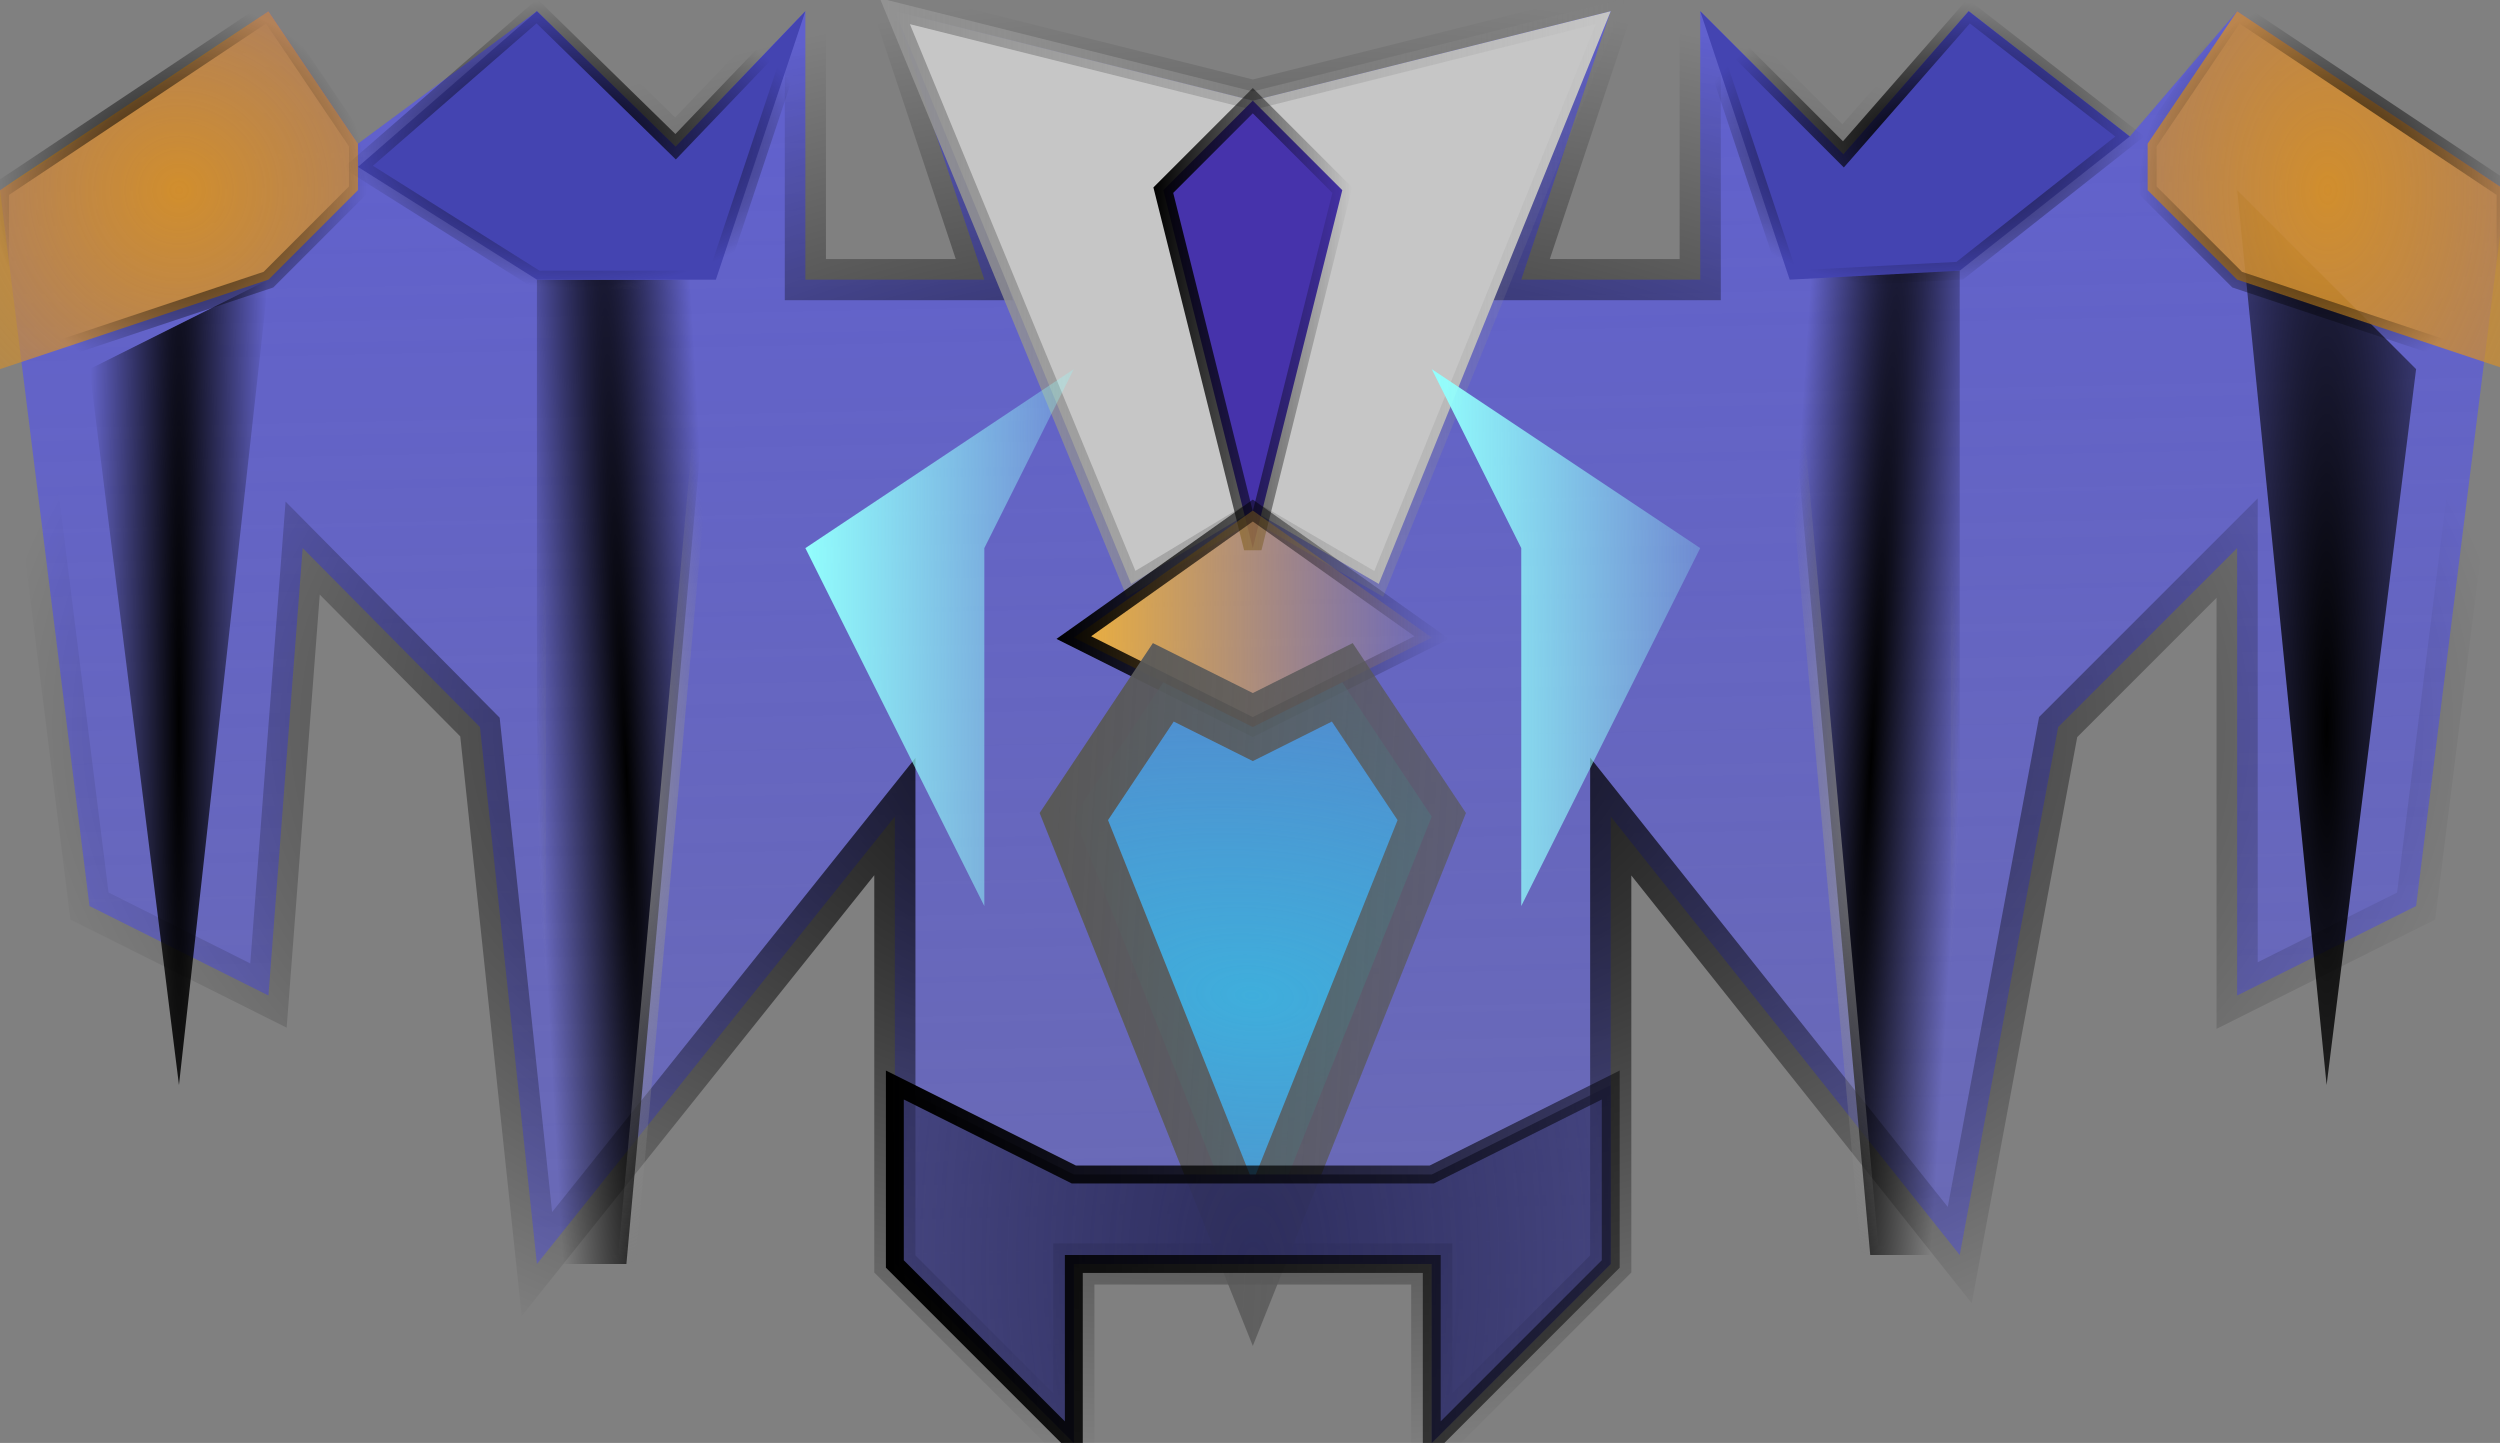 <?xml version="1.0" encoding="UTF-8" standalone="no"?>
<!-- Created with Inkscape (http://www.inkscape.org/) -->

<svg
   xmlns:dc="http://purl.org/dc/elements/1.1/"
   xmlns:cc="http://creativecommons.org/ns#"
   xmlns:rdf="http://www.w3.org/1999/02/22-rdf-syntax-ns#"
   xmlns:svg="http://www.w3.org/2000/svg"
   xmlns="http://www.w3.org/2000/svg"
   xmlns:xlink="http://www.w3.org/1999/xlink"
   xmlns:sodipodi="http://sodipodi.sourceforge.net/DTD/sodipodi-0.dtd"
   xmlns:inkscape="http://www.inkscape.org/namespaces/inkscape"
   id="svg2"
   version="1.1"
   inkscape:version="0.91 r13725"
   width="139.688"
   height="80.625"
   viewBox="0 0 139.688 80.625"
   sodipodi:docname="land3em2.svg">
  <rect x="0" y="0" width="139.688" height="80.625" fill="#808080" stroke="none"/>
  <defs
     id="defs6">
    <linearGradient
       inkscape:collect="always"
       id="linearGradient4445">
      <stop
         style="stop-color:#2e2e5e;stop-opacity:1;"
         offset="0"
         id="stop4447" />
      <stop
         style="stop-color:#2e2e5e;stop-opacity:0;"
         offset="1"
         id="stop4449" />
    </linearGradient>
    <linearGradient
       inkscape:collect="always"
       id="linearGradient4437">
      <stop
         style="stop-color:#000000;stop-opacity:1;"
         offset="0"
         id="stop4439" />
      <stop
         style="stop-color:#000000;stop-opacity:0;"
         offset="1"
         id="stop4441" />
    </linearGradient>
    <linearGradient
       inkscape:collect="always"
       id="linearGradient4417">
      <stop
         style="stop-color:#595959;stop-opacity:1;"
         offset="0"
         id="stop4419" />
      <stop
         style="stop-color:#595959;stop-opacity:0;"
         offset="1"
         id="stop4421" />
    </linearGradient>
    <linearGradient
       inkscape:collect="always"
       id="linearGradient4407">
      <stop
         style="stop-color:#929292;stop-opacity:1;"
         offset="0"
         id="stop4409" />
      <stop
         style="stop-color:#929292;stop-opacity:0;"
         offset="1"
         id="stop4411" />
    </linearGradient>
    <linearGradient
       inkscape:collect="always"
       id="linearGradient4399">
      <stop
         style="stop-color:#929292;stop-opacity:1;"
         offset="0"
         id="stop4401" />
      <stop
         style="stop-color:#929292;stop-opacity:0;"
         offset="1"
         id="stop4403" />
    </linearGradient>
    <linearGradient
       inkscape:collect="always"
       id="linearGradient4391">
      <stop
         style="stop-color:#000000;stop-opacity:1;"
         offset="0"
         id="stop4393" />
      <stop
         style="stop-color:#000000;stop-opacity:0;"
         offset="1"
         id="stop4395" />
    </linearGradient>
    <linearGradient
       inkscape:collect="always"
       id="linearGradient4383">
      <stop
         style="stop-color:#f4b436;stop-opacity:1;"
         offset="0"
         id="stop4385" />
      <stop
         style="stop-color:#f4b436;stop-opacity:0;"
         offset="1"
         id="stop4387" />
    </linearGradient>
    <linearGradient
       inkscape:collect="always"
       id="linearGradient4365">
      <stop
         style="stop-color:#92fefd;stop-opacity:1;"
         offset="0"
         id="stop4367" />
      <stop
         style="stop-color:#92fefd;stop-opacity:0;"
         offset="1"
         id="stop4369" />
    </linearGradient>
    <linearGradient
       inkscape:collect="always"
       id="linearGradient4355">
      <stop
         style="stop-color:#3faedc;stop-opacity:1;"
         offset="0"
         id="stop4357" />
      <stop
         style="stop-color:#3faedc;stop-opacity:0;"
         offset="1"
         id="stop4359" />
    </linearGradient>
    <linearGradient
       inkscape:collect="always"
       id="linearGradient4345">
      <stop
         style="stop-color:#000000;stop-opacity:1;"
         offset="0"
         id="stop4347" />
      <stop
         style="stop-color:#000000;stop-opacity:0;"
         offset="1"
         id="stop4349" />
    </linearGradient>
    <linearGradient
       inkscape:collect="always"
       id="linearGradient4333">
      <stop
         style="stop-color:#000000;stop-opacity:1;"
         offset="0"
         id="stop4335" />
      <stop
         style="stop-color:#000000;stop-opacity:0;"
         offset="1"
         id="stop4337" />
    </linearGradient>
    <linearGradient
       inkscape:collect="always"
       id="linearGradient4323">
      <stop
         style="stop-color:#000000;stop-opacity:1;"
         offset="0"
         id="stop4325" />
      <stop
         style="stop-color:#000000;stop-opacity:0;"
         offset="1"
         id="stop4327" />
    </linearGradient>
    <linearGradient
       inkscape:collect="always"
       id="linearGradient4309">
      <stop
         style="stop-color:#d18e2d;stop-opacity:1;"
         offset="0"
         id="stop4311" />
      <stop
         style="stop-color:#d18e2d;stop-opacity:0;"
         offset="1"
         id="stop4313" />
    </linearGradient>
    <linearGradient
       inkscape:collect="always"
       id="linearGradient4301">
      <stop
         style="stop-color:#5d5dd5;stop-opacity:1;"
         offset="0"
         id="stop4303" />
      <stop
         style="stop-color:#5d5dd5;stop-opacity:0;"
         offset="1"
         id="stop4305" />
    </linearGradient>
    <linearGradient
       inkscape:collect="always"
       id="linearGradient4287">
      <stop
         style="stop-color:#000000;stop-opacity:1;"
         offset="0"
         id="stop4289" />
      <stop
         style="stop-color:#000000;stop-opacity:0;"
         offset="1"
         id="stop4291" />
    </linearGradient>
    <linearGradient
       inkscape:collect="always"
       id="linearGradient4277">
      <stop
         style="stop-color:#000000;stop-opacity:1;"
         offset="0"
         id="stop4279" />
      <stop
         style="stop-color:#000000;stop-opacity:0;"
         offset="1"
         id="stop4281" />
    </linearGradient>
    <linearGradient
       inkscape:collect="always"
       id="linearGradient4211">
      <stop
         style="stop-color:#000000;stop-opacity:1;"
         offset="0"
         id="stop4213" />
      <stop
         style="stop-color:#000000;stop-opacity:0;"
         offset="1"
         id="stop4215" />
    </linearGradient>
    <linearGradient
       inkscape:collect="always"
       xlink:href="#linearGradient4211"
       id="linearGradient4217"
       x1="64.446"
       y1="17.832"
       x2="75.554"
       y2="17.832"
       gradientUnits="userSpaceOnUse" />
    <radialGradient
       inkscape:collect="always"
       xlink:href="#linearGradient4277"
       id="radialGradient4285"
       cx="69.999"
       cy="40.606"
       fx="69.999"
       fy="40.606"
       r="70.536"
       gradientTransform="matrix(1,0,0,0.584,0,16.873)"
       gradientUnits="userSpaceOnUse" />
    <radialGradient
       inkscape:collect="always"
       xlink:href="#linearGradient4287"
       id="radialGradient4293"
       cx="130"
       cy="40.625"
       fx="130"
       fy="40.625"
       r="5"
       gradientTransform="matrix(2,0,0,17,-130,-650)"
       gradientUnits="userSpaceOnUse" />
    <radialGradient
       inkscape:collect="always"
       xlink:href="#linearGradient4287"
       id="radialGradient4295"
       cx="104.5"
       cy="42.625"
       fx="104.5"
       fy="42.625"
       r="5"
       gradientTransform="matrix(0.999,0.054,-1.1,20.4,47.039,-832.552)"
       gradientUnits="userSpaceOnUse" />
    <radialGradient
       inkscape:collect="always"
       xlink:href="#linearGradient4287"
       id="radialGradient4297"
       cx="10"
       cy="40.625"
       fx="10"
       fy="40.625"
       r="5"
       gradientTransform="matrix(1,0,0,27,0,-1056.25)"
       gradientUnits="userSpaceOnUse" />
    <radialGradient
       inkscape:collect="always"
       xlink:href="#linearGradient4287"
       id="radialGradient4299"
       cx="35"
       cy="43.125"
       fx="35"
       fy="43.125"
       r="5"
       gradientTransform="matrix(0.999,-0.046,1,21.5,-43.087,-882.436)"
       gradientUnits="userSpaceOnUse" />
    <linearGradient
       inkscape:collect="always"
       xlink:href="#linearGradient4301"
       id="linearGradient4307"
       x1="70"
       y1="-19.375"
       x2="75"
       y2="220.625"
       gradientUnits="userSpaceOnUse" />
    <radialGradient
       inkscape:collect="always"
       xlink:href="#linearGradient4309"
       id="radialGradient4319"
       cx="130"
       cy="10.626"
       fx="130"
       fy="10.626"
       r="10.5"
       gradientTransform="matrix(3.81,-9.5233387e-5,1.4285246e-4,5.714,-365.24,-50.083)"
       gradientUnits="userSpaceOnUse" />
    <radialGradient
       inkscape:collect="always"
       xlink:href="#linearGradient4309"
       id="radialGradient4321"
       cx="10"
       cy="10.626"
       fx="10"
       fy="10.626"
       r="10.5"
       gradientTransform="matrix(3.81,-9.5161063e-5,9.5163436e-5,3.81,-28.096,-29.854)"
       gradientUnits="userSpaceOnUse" />
    <radialGradient
       inkscape:collect="always"
       xlink:href="#linearGradient4323"
       id="radialGradient4341"
       cx="130"
       cy="10.626"
       fx="130"
       fy="10.626"
       r="10.5"
       gradientTransform="matrix(1,0,0,1.018,0,-0.195)"
       gradientUnits="userSpaceOnUse" />
    <radialGradient
       inkscape:collect="always"
       xlink:href="#linearGradient4333"
       id="radialGradient4343"
       cx="10"
       cy="10.626"
       fx="10"
       fy="10.626"
       r="10.5"
       gradientTransform="matrix(1,0,0,1.018,0,-0.195)"
       gradientUnits="userSpaceOnUse" />
    <radialGradient
       inkscape:collect="always"
       xlink:href="#linearGradient4345"
       id="radialGradient4351"
       cx="107.168"
       cy="8.042"
       fx="107.168"
       fy="8.042"
       r="12.642"
       gradientTransform="matrix(1,0,0,0.641,0,2.888)"
       gradientUnits="userSpaceOnUse" />
    <radialGradient
       inkscape:collect="always"
       xlink:href="#linearGradient4323"
       id="radialGradient4353"
       cx="32.319"
       cy="8.035"
       fx="32.319"
       fy="8.035"
       r="13.155"
       gradientTransform="matrix(1,0,0,0.615,0,3.094)"
       gradientUnits="userSpaceOnUse" />
    <linearGradient
       inkscape:collect="always"
       xlink:href="#linearGradient4365"
       id="linearGradient4379"
       x1="45"
       y1="35.625"
       x2="65"
       y2="35.625"
       gradientUnits="userSpaceOnUse" />
    <linearGradient
       inkscape:collect="always"
       xlink:href="#linearGradient4365"
       id="linearGradient4381"
       x1="80"
       y1="35.625"
       x2="100"
       y2="35.625"
       gradientUnits="userSpaceOnUse" />
    <linearGradient
       inkscape:collect="always"
       xlink:href="#linearGradient4383"
       id="linearGradient4389"
       x1="59.031"
       y1="34.549"
       x2="80.969"
       y2="34.549"
       gradientUnits="userSpaceOnUse" />
    <linearGradient
       inkscape:collect="always"
       xlink:href="#linearGradient4391"
       id="linearGradient4397"
       x1="59.031"
       y1="34.549"
       x2="80.969"
       y2="34.549"
       gradientUnits="userSpaceOnUse" />
    <linearGradient
       inkscape:collect="always"
       xlink:href="#linearGradient4399"
       id="linearGradient4405"
       x1="49.538"
       y1="16.628"
       x2="90.833"
       y2="16.628"
       gradientUnits="userSpaceOnUse" />
    <radialGradient
       inkscape:collect="always"
       xlink:href="#linearGradient4407"
       id="radialGradient4413"
       cx="35"
       cy="43.125"
       fx="35"
       fy="43.125"
       r="5"
       gradientTransform="matrix(1,0,0,5.5,0,-194.062)"
       gradientUnits="userSpaceOnUse" />
    <radialGradient
       inkscape:collect="always"
       xlink:href="#linearGradient4407"
       id="radialGradient4415"
       cx="104.5"
       cy="42.625"
       fx="104.5"
       fy="42.625"
       r="5"
       gradientTransform="matrix(1,0,0,5.5,0,-191.812)"
       gradientUnits="userSpaceOnUse" />
    <linearGradient
       inkscape:collect="always"
       xlink:href="#linearGradient4417"
       id="linearGradient4423"
       x1="58.089"
       y1="55.568"
       x2="140"
       y2="60.625"
       gradientUnits="userSpaceOnUse" />
    <radialGradient
       inkscape:collect="always"
       xlink:href="#linearGradient4355"
       id="radialGradient4427"
       cx="70"
       cy="55.568"
       fx="70"
       fy="55.568"
       r="11.911"
       gradientTransform="matrix(5.877,0.425,-0.227,3.136,-328.813,-148.387)"
       gradientUnits="userSpaceOnUse" />
    <linearGradient
       inkscape:collect="always"
       xlink:href="#linearGradient4437"
       id="linearGradient4443"
       x1="49.5"
       y1="70.824"
       x2="125"
       y2="70.625"
       gradientUnits="userSpaceOnUse" />
    <radialGradient
       inkscape:collect="always"
       xlink:href="#linearGradient4445"
       id="radialGradient4453"
       cx="70"
       cy="70.824"
       fx="70"
       fy="70.824"
       r="20.5"
       gradientTransform="matrix(2.683,-0.01,0.019,5.132,-119.12,-291.939)"
       gradientUnits="userSpaceOnUse" />
  </defs>
  <sodipodi:namedview
     pagecolor="#ffffff"
     bordercolor="#666666"
     borderopacity="1"
     objecttolerance="10"
     gridtolerance="10"
     guidetolerance="10"
     inkscape:pageopacity="0"
     inkscape:pageshadow="2"
     inkscape:window-width="1191"
     inkscape:window-height="688"
     id="namedview4"
     showgrid="true"
     inkscape:snap-bbox="true"
     inkscape:bbox-paths="true"
     inkscape:bbox-nodes="true"
     inkscape:snap-bbox-edge-midpoints="true"
     inkscape:snap-bbox-midpoints="true"
     inkscape:object-paths="true"
     inkscape:object-nodes="true"
     inkscape:snap-intersection-paths="true"
     inkscape:snap-smooth-nodes="true"
     inkscape:snap-midpoints="true"
     inkscape:snap-object-midpoints="true"
     inkscape:snap-center="true"
     inkscape:snap-text-baseline="true"
     inkscape:snap-page="true"
     inkscape:zoom="2.9271318"
     inkscape:cx="29.24259"
     inkscape:cy="51.863974"
     inkscape:window-x="22"
     inkscape:window-y="52"
     inkscape:window-maximized="0"
     inkscape:current-layer="svg2">
    <inkscape:grid
       type="xygrid"
       id="grid4138"
       empspacing="1" />
  </sodipodi:namedview>
  <path
     style="fill:url(#linearGradient4307);fill-rule:evenodd;stroke:url(#radialGradient4285);stroke-width:2.3;stroke-linecap:butt;stroke-linejoin:miter;stroke-opacity:1;fill-opacity:1;stroke-miterlimit:4;stroke-dasharray:none"
     d="m 0,10.625 c 3.245,-1.913 15,-10 15,-10 L 20,8.028 30,0.625 37.75,8.199 45,0.625 l 0,15 10,0 -5,-15 20,5 20,-5 -5,15 10,0 0,-15 8,8 7,-8 9,7 6,-7 15,10 -5,40 -10,5 0,-25 -10,10 -5.5,29.5 -19.5,-24.5 0,25 -10,10 0,-10 -20,0 0,10 -10,-10 0,-25 -20,25 -3.182,-30 -9.907,-10 -1.911,25 -10,-5 z"
     id="path4140"
     inkscape:connector-curvature="0"
     sodipodi:nodetypes="cccccccccccccccccccccccccccccccccccccc" />
  <path
     style="fill:#c6c6c6;fill-rule:evenodd;stroke:url(#linearGradient4405);stroke-width:1px;stroke-linecap:butt;stroke-linejoin:miter;stroke-opacity:1;fill-opacity:1"
     d="M 50,0.625 63.202,32.626 70,28.526 77.038,32.626 90,0.625 l -20,5 -20,-5 0,0 0,0 z"
     id="path4142"
     inkscape:connector-curvature="0" />
  <path
     style="fill:#4633ab;fill-rule:evenodd;stroke:url(#linearGradient4217);stroke-width:1px;stroke-linecap:butt;stroke-linejoin:miter;stroke-opacity:1;fill-opacity:1"
     d="m 70,5.625 -5,5 5,20 5,-20 z"
     id="path4144"
     inkscape:connector-curvature="0" />
  <path
     style="fill:url(#linearGradient4389);fill-rule:evenodd;stroke:url(#linearGradient4397);stroke-width:1px;stroke-linecap:butt;stroke-linejoin:miter;stroke-opacity:1;fill-opacity:1"
     d="M 70,28.526 60,35.625 l 10,5 10,-5 z"
     id="path4146"
     inkscape:connector-curvature="0" />
  <path
     style="fill:url(#radialGradient4427);fill-rule:evenodd;stroke:url(#linearGradient4423);stroke-width:3.4;stroke-linecap:butt;stroke-linejoin:miter;stroke-opacity:1;fill-opacity:1;stroke-miterlimit:4;stroke-dasharray:none"
     d="m 65,38.125 -5,7.5 10,25 10,-25 -5,-7.5 -5,2.5 z"
     id="path4148"
     inkscape:connector-curvature="0" />
  <path
     style="fill:url(#radialGradient4297);fill-opacity:1;fill-rule:evenodd;stroke:none;stroke-width:1px;stroke-linecap:butt;stroke-linejoin:miter;stroke-opacity:1"
     d="m 10,60.625 -5,-40 10,-5 z"
     id="path4150"
     inkscape:connector-curvature="0"
     sodipodi:nodetypes="cccc" />
  <path
     style="fill:url(#radialGradient4293);fill-opacity:1;fill-rule:evenodd;stroke:none;stroke-width:1px;stroke-linecap:butt;stroke-linejoin:miter;stroke-opacity:1"
     d="m 130,60.625 -5,-50 10,10 z"
     id="path4152"
     inkscape:connector-curvature="0"
     sodipodi:nodetypes="cccc" />
  <path
     style="fill:url(#radialGradient4299);fill-rule:evenodd;stroke:url(#radialGradient4413);stroke-width:1px;stroke-linecap:butt;stroke-linejoin:miter;stroke-opacity:1;fill-opacity:1"
     d="m 35,70.625 5,-55 -10,0 0,55 z"
     id="path4154"
     inkscape:connector-curvature="0" />
  <path
     style="fill:url(#radialGradient4295);fill-rule:evenodd;stroke:url(#radialGradient4415);stroke-width:1px;stroke-linecap:butt;stroke-linejoin:miter;stroke-opacity:1;fill-opacity:1"
     d="m 104.5,70.125 -5,-55 10,0 0,55 z"
     id="path4154-3"
     inkscape:connector-curvature="0" />
  <path
     style="fill:url(#radialGradient4453);fill-rule:evenodd;stroke:url(#linearGradient4443);stroke-width:1px;stroke-linecap:butt;stroke-linejoin:miter;stroke-opacity:1;fill-opacity:1"
     d="m 50,60.625 10,5 20,0 10,-5 0,10 -10,10 0,-10 -20,0 0,10 -10,-10 z"
     id="path4171"
     inkscape:connector-curvature="0" />
  <path
     style="fill:url(#linearGradient4379);fill-rule:evenodd;stroke:none;stroke-width:1px;stroke-linecap:butt;stroke-linejoin:miter;stroke-opacity:1;fill-opacity:1"
     d="m 60,20.625 -15,10 10,20 0,-20 z"
     id="path4173"
     inkscape:connector-curvature="0" />
  <path
     style="fill:url(#linearGradient4381);fill-rule:evenodd;stroke:none;stroke-width:1px;stroke-linecap:butt;stroke-linejoin:miter;stroke-opacity:1;fill-opacity:1"
     d="m 80,20.625 15,10 -10,20 0,-20 z"
     id="path4173-6"
     inkscape:connector-curvature="0" />
  <path
     style="fill:url(#radialGradient4321);fill-rule:evenodd;stroke:url(#radialGradient4343);stroke-width:1px;stroke-linecap:butt;stroke-linejoin:miter;stroke-opacity:1;fill-opacity:1"
     d="m 0,20.625 15,-5 5,-5 L 20,8.028 15,0.625 l -15,10 z"
     id="path4190"
     inkscape:connector-curvature="0" />
  <path
     style="fill:url(#radialGradient4319);fill-rule:evenodd;stroke:url(#radialGradient4341);stroke-width:1px;stroke-linecap:butt;stroke-linejoin:miter;stroke-opacity:1;fill-opacity:1"
     d="m 140,20.625 -15,-5 -5,-5 0,-2.597 5,-7.403 15,10 z"
     id="path4190-7"
     inkscape:connector-curvature="0" />
  <path
     style="fill:#4444b1;fill-rule:evenodd;stroke:url(#radialGradient4353);stroke-width:1px;stroke-linecap:butt;stroke-linejoin:miter;stroke-opacity:1;fill-opacity:1"
     d="m 45,0.625 -5,15 -10,0 L 20,9.327 30,0.625 37.75,8.199 45,0.625 Z"
     id="path4207"
     inkscape:connector-curvature="0" />
  <path
     style="fill:#4444b1;fill-rule:evenodd;stroke:url(#radialGradient4351);stroke-width:1px;stroke-linecap:butt;stroke-linejoin:miter;stroke-opacity:1;fill-opacity:1"
     d="m 95,0.625 5,15 9.5,-0.5 9.5,-7.5 -9,-7 -7,8 z"
     id="path4209"
     inkscape:connector-curvature="0" />
</svg>
